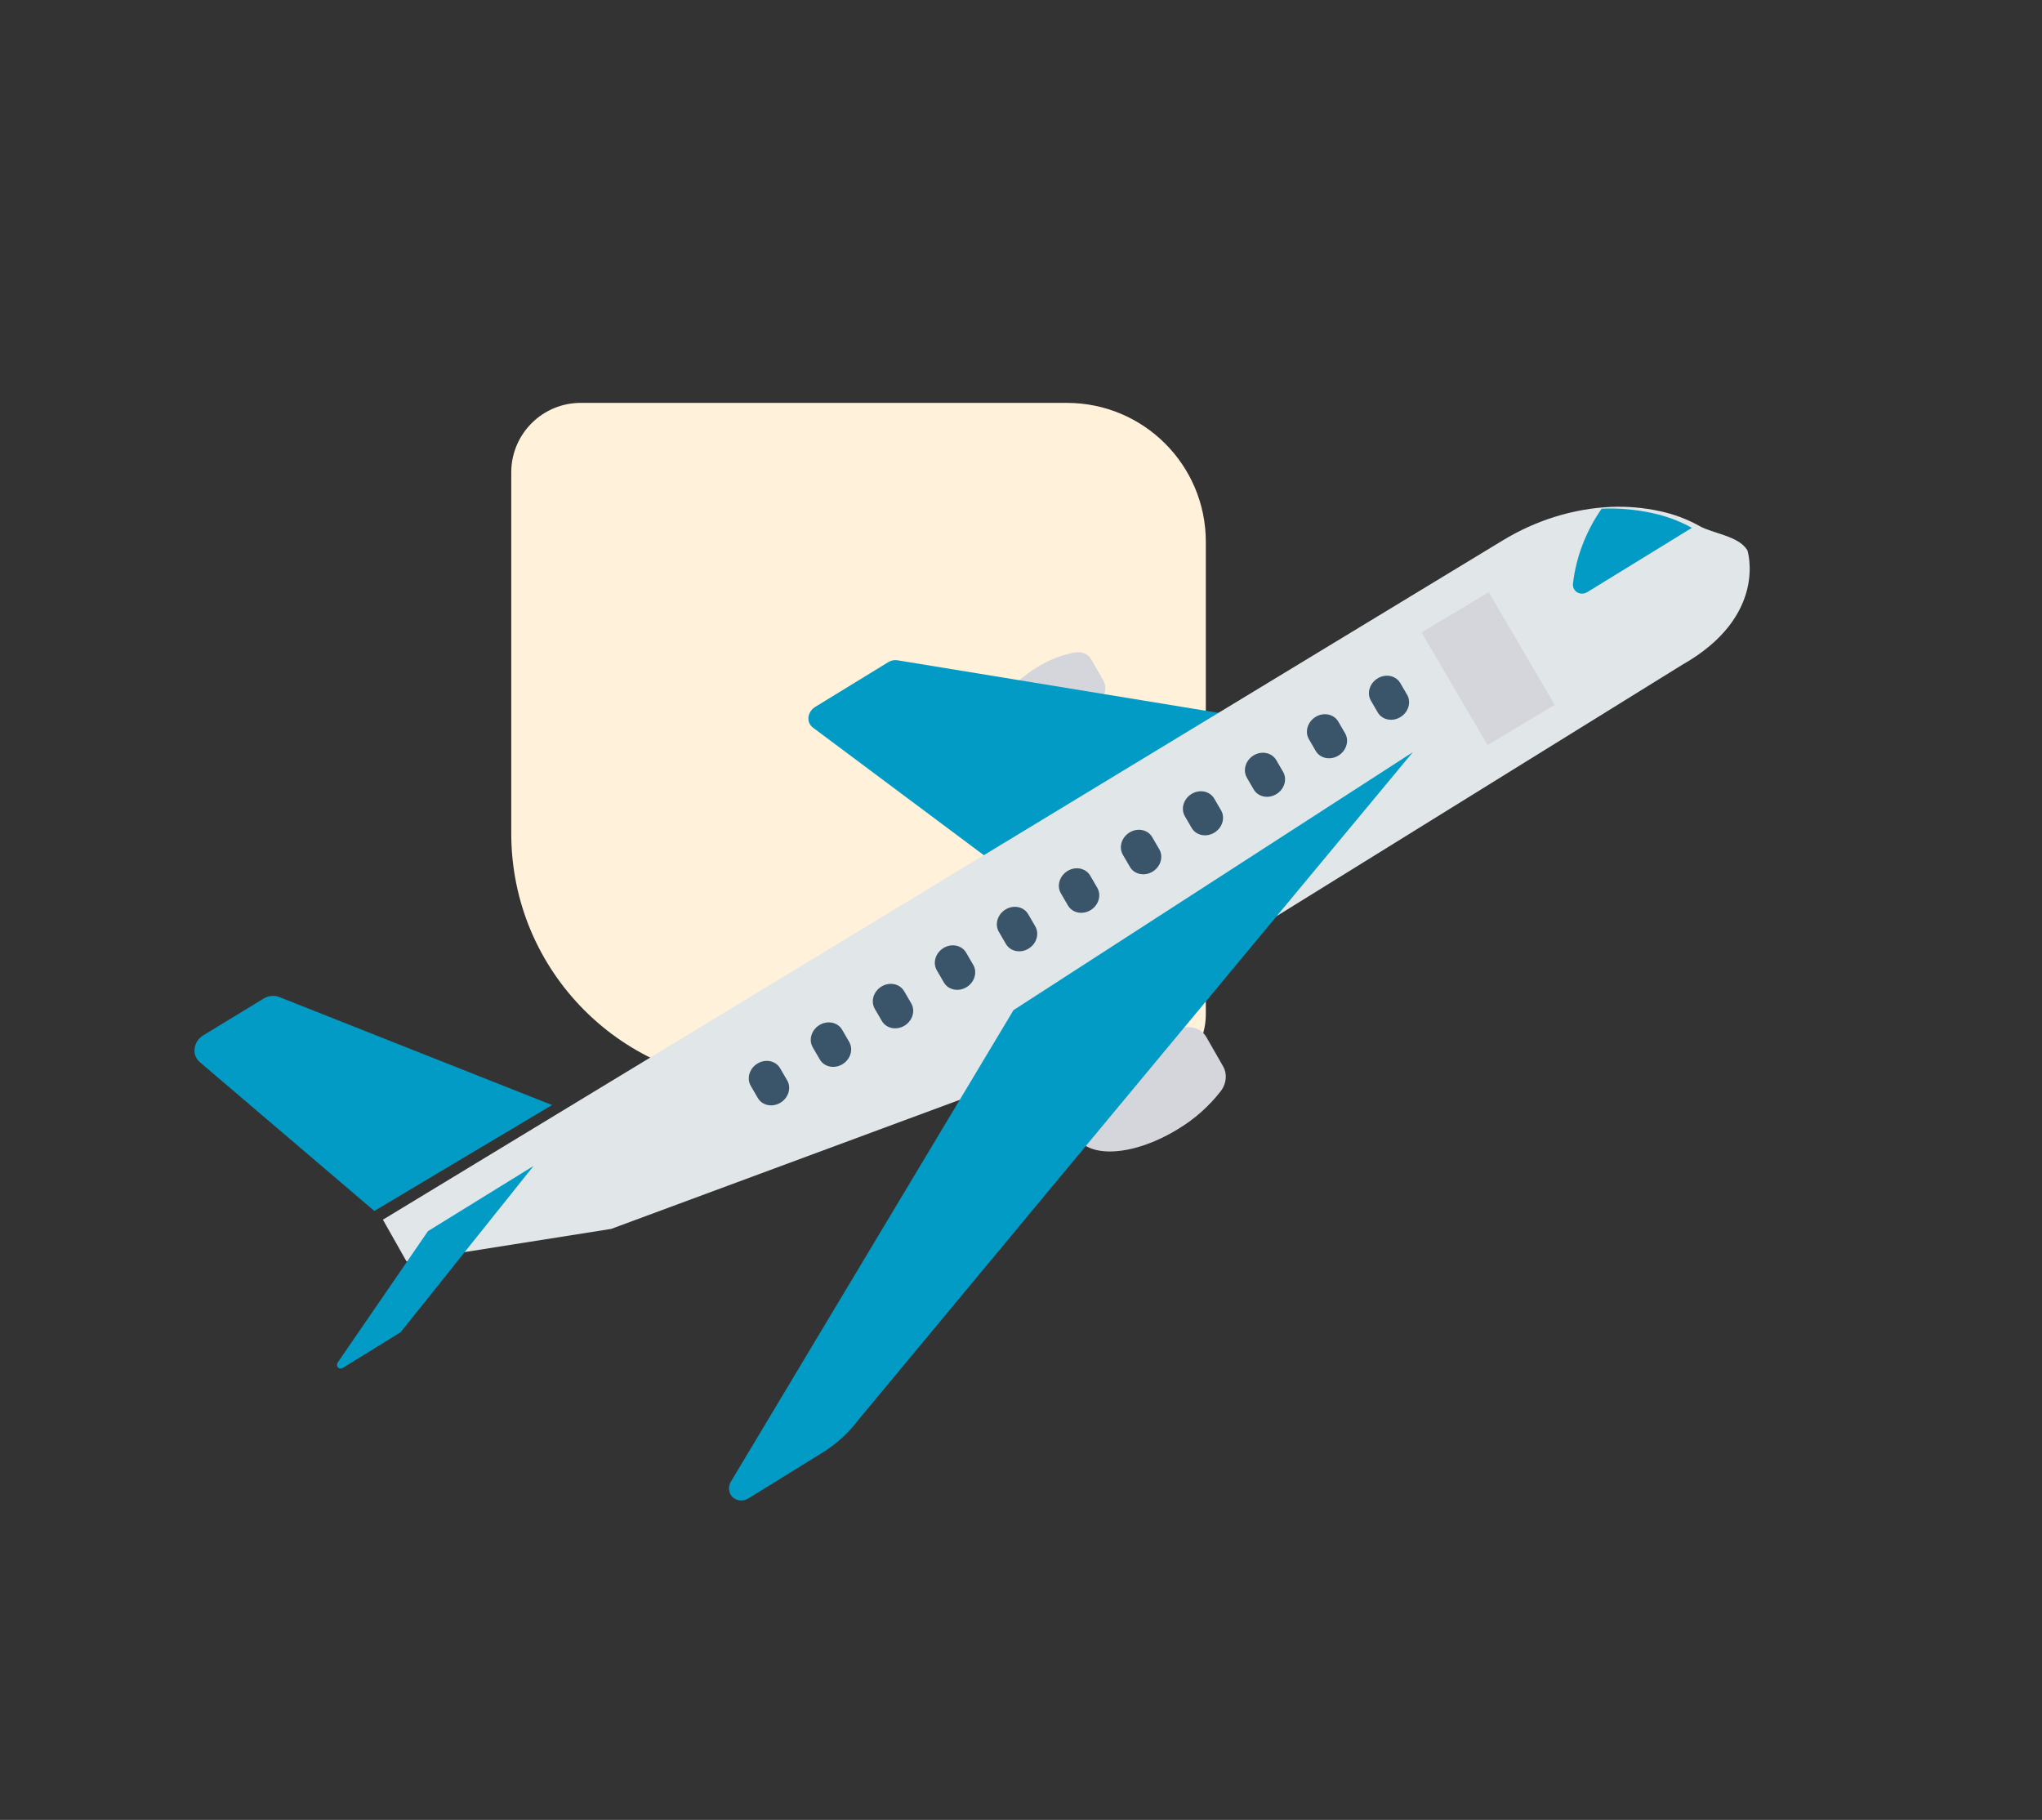 <svg width="147" height="131" viewBox="0 0 147 131" fill="none" xmlns="http://www.w3.org/2000/svg">
<rect x="0" y="0" width="147" height="131" fill="#333333" stroke="none"/>
<path d="M36.805 60C36.805 69.941 44.864 78 54.805 78L81.805 78C84.567 78 86.805 75.761 86.805 73L86.805 39C86.805 33.477 82.328 29 76.805 29L41.805 29C39.044 29 36.805 31.238 36.805 34L36.805 60Z" fill="#FFF1DA"/>
<path d="M85.282 73.949C83.928 74.193 82.616 74.706 81.427 75.455C78.328 77.355 76.564 80.202 77.488 81.814C78.411 83.426 81.673 83.192 84.772 81.291C85.978 80.572 87.043 79.628 87.9 78.518C88.298 77.981 88.356 77.289 88.048 76.754L86.848 74.66C86.543 74.124 85.928 73.845 85.282 73.949Z" fill="#D5D6DB"/>
<path d="M77.424 46.954C76.443 47.131 75.492 47.503 74.629 48.046C72.382 49.423 71.103 51.488 71.772 52.656C72.441 53.824 74.807 53.654 77.053 52.276C77.928 51.754 78.7 51.069 79.322 50.264C79.609 49.875 79.651 49.374 79.428 48.986L78.559 47.47C78.338 47.081 77.893 46.879 77.424 46.954Z" fill="#D5D6DB"/>
<path d="M64.6 47.527C64.38 47.491 64.147 47.539 63.947 47.661L58.673 50.892C58.232 51.161 58.065 51.715 58.301 52.128C58.355 52.223 58.428 52.305 58.516 52.37L71.921 62.376L89.509 51.604L64.6 47.527Z" fill="#029BC5"/>
<path d="M121.092 47.858L72.75 77.811L43.993 88.46L29.259 90.79L27.566 87.795L108.167 38.908C110.569 37.444 113.262 36.609 115.974 36.487C117.162 36.44 118.339 36.542 119.476 36.791C120.485 37.003 121.445 37.362 122.328 37.856C123.314 38.415 125.17 38.569 125.793 39.614C125.795 39.612 127.315 44.338 121.092 47.858Z" fill="#E1E6E9"/>
<path d="M72.96 72.711L52.599 106.677C52.346 107.156 52.515 107.715 52.976 107.926C53.259 108.056 53.602 108.028 53.886 107.852L59.188 104.578C60.208 103.948 61.106 103.127 61.825 102.167L101.71 54.14L72.96 72.711Z" fill="#029BC5"/>
<path d="M20.094 71.764C19.742 71.625 19.328 71.667 18.982 71.878L14.641 74.52C14.05 74.88 13.828 75.618 14.145 76.169C14.205 76.274 14.283 76.367 14.375 76.446L26.948 87.166L39.739 79.543L20.094 71.764Z" fill="#029BC5"/>
<path d="M30.811 88.617L24.316 98.069C24.221 98.205 24.248 98.383 24.377 98.466C24.469 98.526 24.594 98.523 24.694 98.457L28.794 95.924C28.825 95.904 28.854 95.879 28.878 95.85L38.41 83.926L30.811 88.617Z" fill="#029BC5"/>
<path d="M118.881 36.919C117.718 36.668 116.515 36.566 115.301 36.614C114.155 38.262 113.44 40.142 113.23 42.067C113.22 42.456 113.531 42.751 113.924 42.728C114.046 42.72 114.167 42.682 114.275 42.617L121.796 37.994C120.893 37.495 119.912 37.133 118.881 36.919Z" fill="#029BC5"/>
<path d="M102.332 45.523L107.172 42.628L111.926 50.739L107.086 53.634L102.332 45.523Z" fill="#D5D6DB"/>
<path d="M99.18 48.826C98.596 49.176 98.377 49.898 98.691 50.437L99.199 51.312C99.533 51.84 100.268 51.968 100.841 51.6C101.387 51.249 101.594 50.569 101.314 50.044L100.805 49.169C100.492 48.63 99.764 48.476 99.18 48.826Z" fill="#3A556A"/>
<path d="M94.716 51.598C94.132 51.948 93.912 52.67 94.226 53.21L94.735 54.084C95.068 54.612 95.803 54.741 96.377 54.372C96.922 54.022 97.129 53.342 96.849 52.816L96.341 51.942C96.027 51.403 95.3 51.249 94.716 51.598Z" fill="#3A556A"/>
<path d="M90.25 54.371C89.667 54.722 89.448 55.443 89.762 55.982L90.27 56.857C90.604 57.384 91.339 57.513 91.912 57.145C92.458 56.794 92.665 56.114 92.385 55.589L91.876 54.714C91.562 54.175 90.834 54.021 90.25 54.371Z" fill="#3A556A"/>
<path d="M85.786 57.144C85.203 57.495 84.984 58.215 85.297 58.755L85.806 59.629C86.139 60.157 86.874 60.286 87.448 59.917C87.994 59.566 88.2 58.886 87.921 58.361L87.412 57.487C87.098 56.947 86.37 56.794 85.786 57.144Z" fill="#3A556A"/>
<path d="M81.322 59.916C80.738 60.267 80.519 60.988 80.833 61.528L81.342 62.402C81.656 62.941 82.383 63.095 82.967 62.745C83.551 62.395 83.77 61.674 83.456 61.135L82.947 60.26C82.635 59.72 81.907 59.566 81.323 59.916C81.323 59.916 81.322 59.916 81.322 59.916Z" fill="#3A556A"/>
<path d="M76.857 62.689C76.274 63.04 76.055 63.761 76.369 64.3L76.878 65.175C77.191 65.714 77.919 65.867 78.502 65.517C79.086 65.167 79.305 64.446 78.992 63.907L78.483 63.032C78.17 62.493 77.443 62.339 76.859 62.688C76.858 62.688 76.858 62.689 76.857 62.689Z" fill="#3A556A"/>
<path d="M72.393 65.461C71.809 65.812 71.591 66.533 71.904 67.072L72.413 67.947C72.727 68.486 73.455 68.638 74.038 68.287C74.621 67.938 74.839 67.218 74.527 66.68L74.018 65.805C73.704 65.266 72.977 65.112 72.393 65.461Z" fill="#3A556A"/>
<path d="M67.928 68.234C67.344 68.585 67.126 69.306 67.44 69.845L67.948 70.72C68.263 71.258 68.991 71.411 69.574 71.06C70.156 70.71 70.374 69.991 70.062 69.452L69.553 68.578C69.24 68.038 68.512 67.884 67.928 68.234Z" fill="#3A556A"/>
<path d="M63.464 71.006C62.88 71.357 62.662 72.078 62.975 72.617L63.484 73.492C63.798 74.031 64.526 74.183 65.109 73.832C65.692 73.483 65.91 72.763 65.598 72.225L65.089 71.35C64.775 70.811 64.048 70.657 63.464 71.006Z" fill="#3A556A"/>
<path d="M58.998 73.779C58.414 74.129 58.195 74.85 58.509 75.389L58.509 75.391L59.018 76.265C59.333 76.804 60.06 76.956 60.644 76.606C61.226 76.256 61.444 75.537 61.132 74.998L60.623 74.123C60.31 73.584 59.582 73.43 58.998 73.779Z" fill="#3A556A"/>
<path d="M54.535 76.551C53.951 76.901 53.732 77.622 54.046 78.161L54.046 78.162L54.555 79.037C54.869 79.576 55.597 79.728 56.18 79.377C56.763 79.027 56.981 78.308 56.669 77.77L56.16 76.895C55.846 76.356 55.119 76.202 54.535 76.551Z" fill="#3A556A"/>
</svg>
